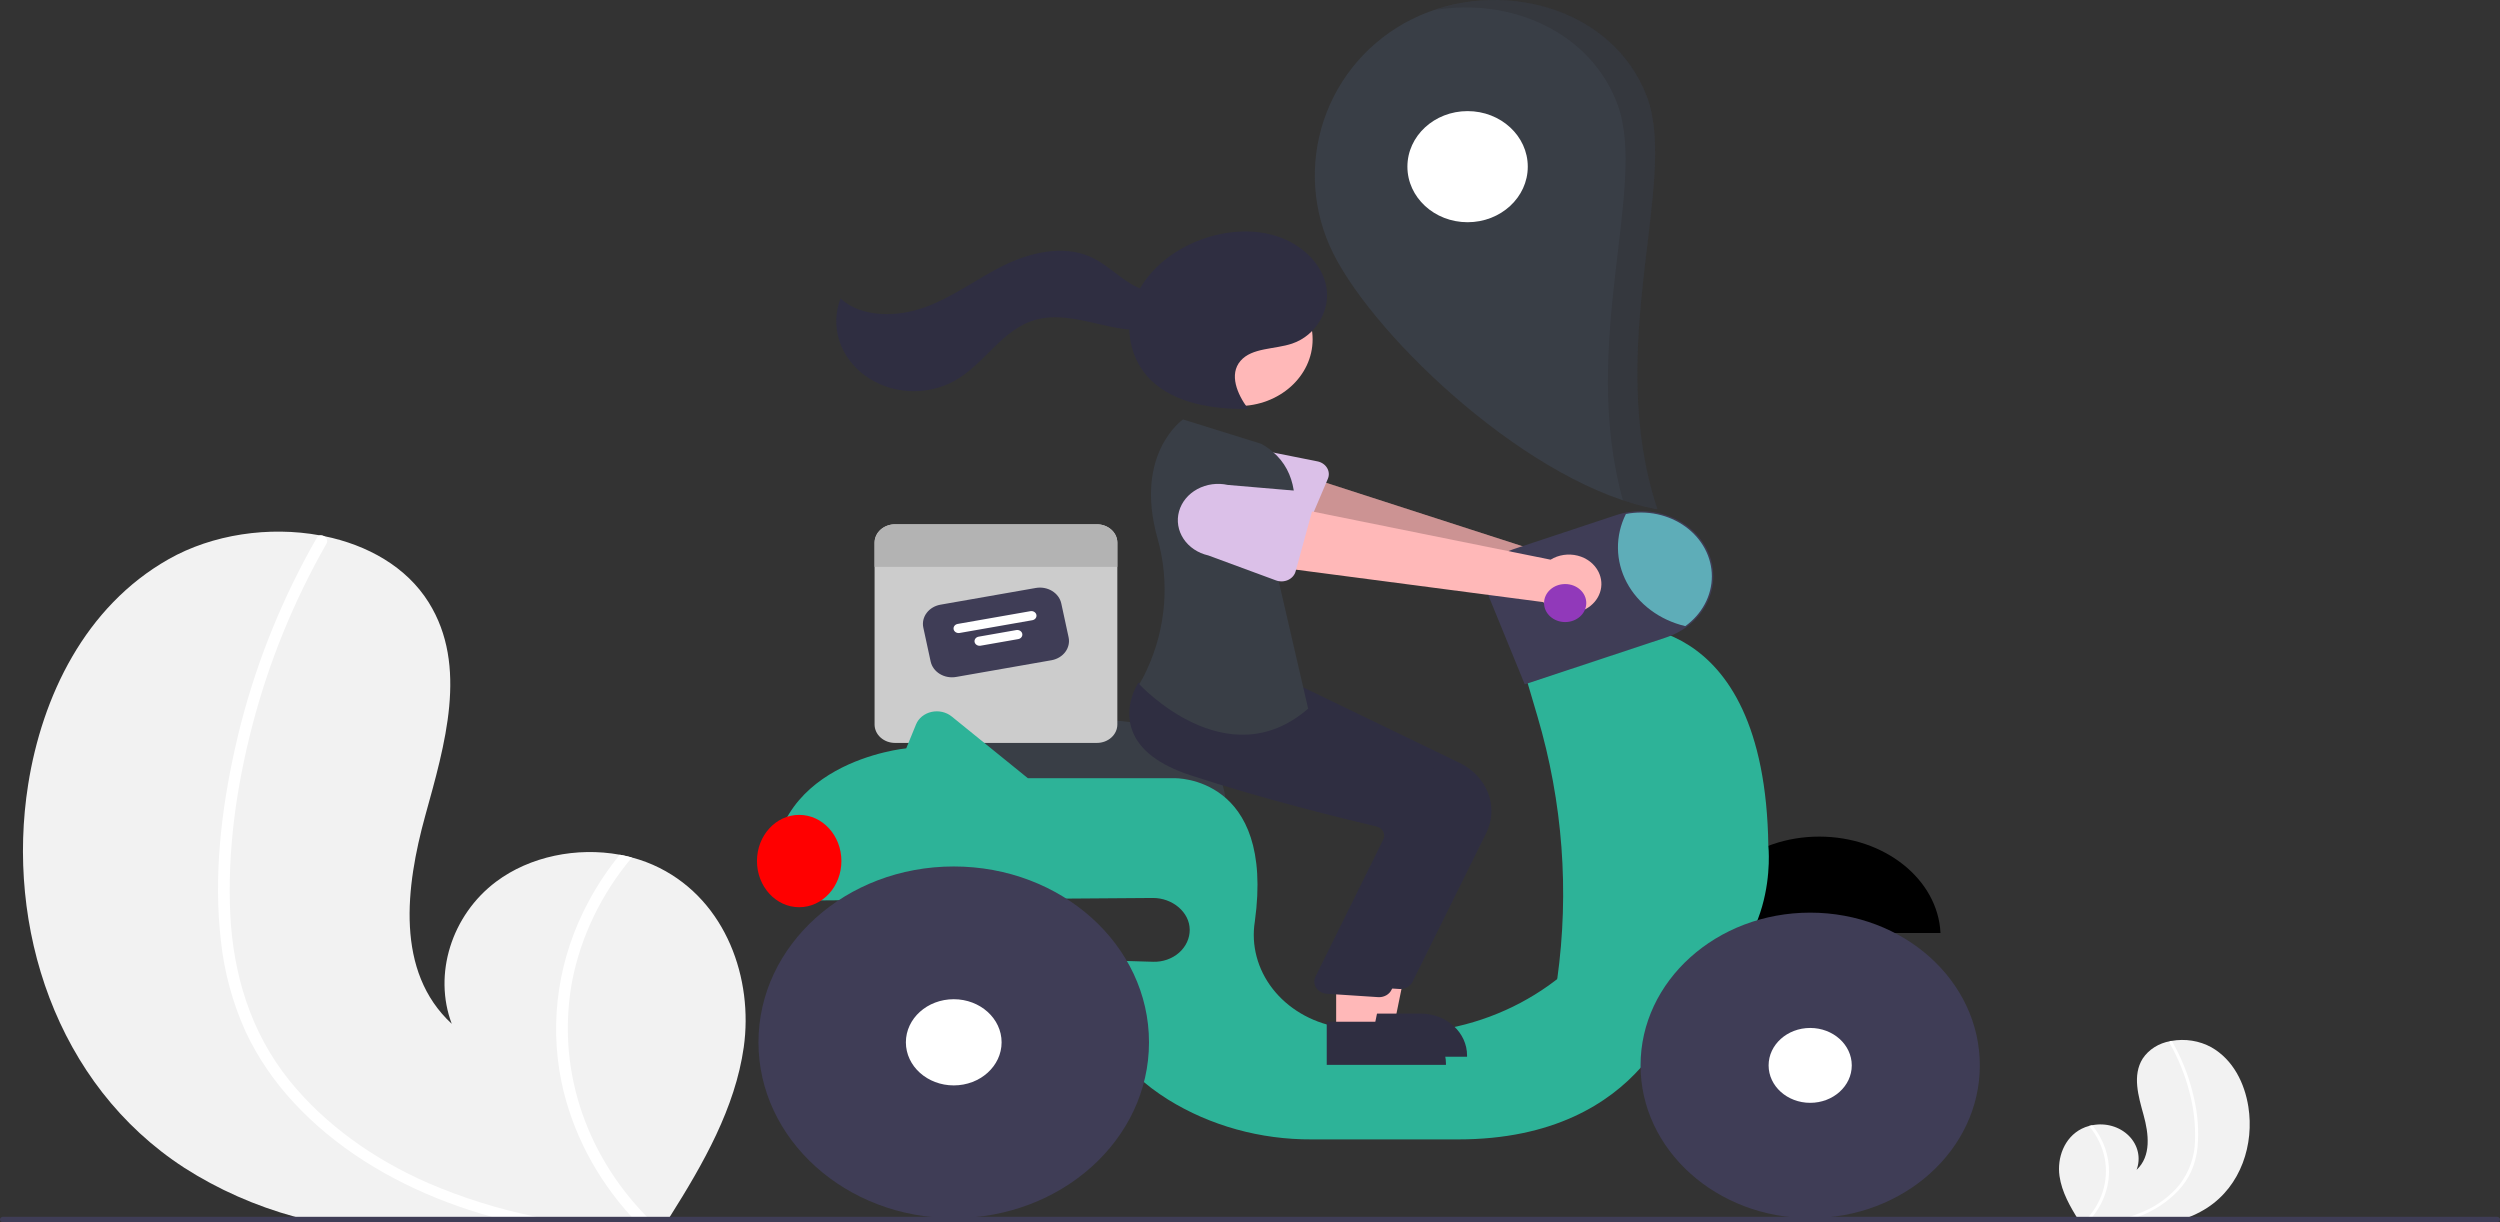 <svg width="270" height="132" viewBox="0 0 270 132" fill="none" xmlns="http://www.w3.org/2000/svg">
<rect x="0" y="0" width="270" height="132" fill="#333333" stroke="none"/>
<g clip-path="url(#clip0_3_212)">
<path d="M80.326 113.1C79.398 119.65 75.984 125.641 72.343 131.413C72.223 131.61 72.099 131.803 71.972 132H34.126C33.361 131.821 32.605 131.625 31.853 131.413C27.578 130.241 23.543 128.454 19.903 126.12C5.98 117.086 0.622 100.017 3.042 84.722C4.547 75.219 9.178 65.517 18.197 60.4C22.958 57.693 29.075 56.813 34.556 57.819C34.7 57.842 34.843 57.871 34.989 57.898C39.705 58.854 43.907 61.23 46.297 65.057C50.596 71.935 48.037 80.455 45.923 88.109C43.816 95.764 42.672 104.927 48.789 110.572C46.77 105.22 48.763 98.835 53.586 95.216C57.231 92.485 62.305 91.462 66.933 92.309C67.376 92.394 67.813 92.491 68.243 92.609C69.282 92.882 70.283 93.26 71.229 93.735C78.443 97.363 81.365 105.718 80.326 113.1Z" fill="#F2F2F2"/>
<path d="M57.886 131.413C58.934 131.633 59.986 131.827 61.045 132H55.322C54.573 131.818 53.827 131.625 53.088 131.413C51.463 130.956 49.862 130.431 48.287 129.838C41.969 127.451 36.149 123.867 31.745 119.098C29.592 116.788 27.833 114.201 26.528 111.423C25.112 108.283 24.212 104.974 23.857 101.601C23.059 94.679 23.873 87.567 25.394 80.768C26.964 73.722 29.498 66.878 32.937 60.394C33.351 59.617 33.779 58.844 34.221 58.077C34.251 58.014 34.297 57.957 34.355 57.913C34.413 57.868 34.482 57.836 34.556 57.819C34.706 57.792 34.862 57.821 34.989 57.898C35.142 57.977 35.255 58.105 35.305 58.257C35.355 58.409 35.339 58.572 35.26 58.713C31.713 64.941 29.024 71.536 27.254 78.352C25.521 85.001 24.538 91.957 24.873 98.794C25.192 105.182 27.046 111.464 31.25 116.687C35.09 121.456 40.392 125.216 46.258 127.777C49.971 129.376 53.871 130.596 57.886 131.413Z" fill="white"/>
<path d="M70.444 132H68.757C68.568 131.806 68.386 131.61 68.207 131.413C64.364 127.209 61.761 122.2 60.638 116.849C59.274 110.171 60.335 103.276 63.663 97.184C64.592 95.475 65.686 93.844 66.933 92.309C67.376 92.394 67.813 92.491 68.242 92.609C64.962 96.522 62.756 101.079 61.803 105.906C60.954 110.43 61.236 115.067 62.63 119.48C64.024 123.893 66.495 127.97 69.861 131.413C70.05 131.61 70.245 131.806 70.444 132Z" fill="white"/>
<path d="M222.426 127.012C222.671 128.741 223.572 130.322 224.533 131.845C224.564 131.897 224.597 131.948 224.631 132H234.619C234.821 131.953 235.02 131.901 235.219 131.845C236.347 131.536 237.412 131.064 238.372 130.448C242.047 128.064 243.461 123.559 242.822 119.522C242.425 117.015 241.203 114.454 238.823 113.103C237.53 112.394 235.988 112.151 234.505 112.422C234.467 112.428 234.43 112.436 234.391 112.443C233.774 112.551 233.189 112.774 232.674 113.1C232.16 113.426 231.728 113.846 231.407 114.333C230.272 116.148 230.948 118.396 231.505 120.417C232.062 122.437 232.363 124.855 230.749 126.345C230.986 125.722 231.034 125.053 230.888 124.408C230.743 123.762 230.409 123.163 229.921 122.673C229.434 122.182 228.81 121.817 228.114 121.615C227.418 121.413 226.674 121.382 225.96 121.525C225.843 121.547 225.728 121.573 225.615 121.604C225.341 121.676 225.076 121.776 224.827 121.901C222.923 122.859 222.152 125.064 222.426 127.012Z" fill="#F2F2F2"/>
<path d="M228.348 131.845C228.071 131.903 227.794 131.954 227.514 132H229.025C229.222 131.952 229.419 131.901 229.614 131.845C230.043 131.724 230.466 131.586 230.881 131.43C232.568 130.813 234.065 129.841 235.247 128.595C235.815 127.985 236.28 127.302 236.624 126.569C236.998 125.741 237.235 124.867 237.329 123.977C237.5 122.136 237.364 120.283 236.923 118.479C236.509 116.619 235.84 114.813 234.932 113.102C234.823 112.897 234.71 112.693 234.594 112.49C234.586 112.474 234.574 112.459 234.558 112.447C234.543 112.435 234.525 112.427 234.505 112.422C234.466 112.415 234.424 112.423 234.391 112.443C234.351 112.464 234.321 112.498 234.308 112.538C234.294 112.578 234.299 112.621 234.32 112.658C235.256 114.302 235.965 116.043 236.432 117.841C236.914 119.605 237.125 121.421 237.061 123.236C237.026 124.925 236.441 126.567 235.378 127.959C234.344 129.212 232.983 130.217 231.417 130.885C230.437 131.308 229.408 131.63 228.348 131.845Z" fill="white"/>
<path d="M225.034 132H225.479C225.529 131.949 225.577 131.897 225.624 131.845C226.638 130.736 227.325 129.413 227.622 128.001C227.982 126.239 227.702 124.419 226.823 122.811C226.578 122.361 226.289 121.93 225.96 121.525C225.843 121.547 225.728 121.573 225.615 121.604C226.48 122.637 227.063 123.839 227.314 125.113C227.538 126.307 227.464 127.531 227.096 128.696C226.728 129.86 226.076 130.936 225.188 131.845C225.138 131.897 225.086 131.949 225.034 132Z" fill="white"/>
<path d="M132.398 87.326H101.137L100.806 78.671C100.792 78.296 100.868 77.922 101.029 77.576C101.19 77.23 101.433 76.919 101.74 76.666C102.048 76.412 102.413 76.222 102.81 76.107C103.207 75.993 103.627 75.957 104.04 76.002L122.232 78.008H122.234C124.931 78.015 127.515 78.984 129.42 80.703C131.325 82.422 132.396 84.751 132.398 87.18V87.326Z" fill="#393E46"/>
<path d="M118.465 56.625H96.662C96.372 56.625 96.085 56.676 95.817 56.776C95.549 56.876 95.306 57.023 95.101 57.207C94.896 57.392 94.733 57.611 94.622 57.852C94.511 58.093 94.454 58.352 94.454 58.613V78.246C94.454 78.508 94.511 78.766 94.622 79.007C94.733 79.249 94.896 79.468 95.101 79.653C95.306 79.837 95.549 79.984 95.817 80.084C96.085 80.183 96.372 80.235 96.662 80.235H118.465C118.755 80.235 119.042 80.183 119.31 80.084C119.578 79.984 119.821 79.837 120.026 79.653C120.231 79.468 120.394 79.249 120.505 79.007C120.616 78.766 120.673 78.508 120.673 78.246V58.613C120.673 58.352 120.616 58.093 120.505 57.852C120.394 57.611 120.231 57.392 120.026 57.207C119.821 57.023 119.578 56.876 119.31 56.776C119.042 56.676 118.755 56.625 118.465 56.625Z" fill="#CCCCCC"/>
<path d="M113.555 71.306L103.261 73.111C102.65 73.218 102.017 73.102 101.502 72.788C100.986 72.475 100.629 71.991 100.51 71.441L99.718 67.782C99.6 67.232 99.729 66.663 100.077 66.198C100.424 65.734 100.962 65.413 101.573 65.305L111.867 63.5C112.477 63.393 113.11 63.509 113.625 63.822C114.141 64.135 114.498 64.62 114.618 65.17L115.409 68.829C115.527 69.379 115.398 69.948 115.051 70.413C114.703 70.877 114.165 71.198 113.555 71.306Z" fill="#3F3D56"/>
<path d="M111.495 66.983L103.639 68.361C103.495 68.386 103.347 68.359 103.225 68.285C103.104 68.211 103.02 68.097 102.992 67.968C102.964 67.838 102.994 67.704 103.076 67.595C103.158 67.486 103.284 67.41 103.428 67.385L111.284 66.007C111.428 65.982 111.577 66.009 111.698 66.083C111.819 66.157 111.903 66.271 111.931 66.4C111.959 66.53 111.929 66.664 111.847 66.773C111.765 66.882 111.639 66.958 111.495 66.983Z" fill="white"/>
<path d="M109.968 69.023L105.905 69.736C105.761 69.761 105.612 69.734 105.491 69.66C105.369 69.586 105.285 69.472 105.257 69.343C105.229 69.214 105.26 69.079 105.341 68.97C105.423 68.861 105.55 68.785 105.694 68.76L109.757 68.047C109.828 68.035 109.901 68.035 109.972 68.048C110.043 68.061 110.111 68.087 110.171 68.123C110.231 68.16 110.283 68.207 110.323 68.261C110.363 68.315 110.39 68.376 110.404 68.44C110.418 68.504 110.418 68.57 110.403 68.634C110.389 68.698 110.361 68.759 110.32 68.813C110.28 68.867 110.228 68.914 110.167 68.95C110.107 68.986 110.039 69.011 109.968 69.023Z" fill="white"/>
<path d="M120.673 58.613V61.223H94.454V58.613C94.454 58.352 94.511 58.093 94.622 57.852C94.733 57.611 94.896 57.392 95.101 57.207C95.306 57.023 95.549 56.876 95.817 56.776C96.085 56.676 96.372 56.625 96.662 56.625H118.465C118.755 56.625 119.042 56.676 119.31 56.776C119.578 56.876 119.821 57.023 120.026 57.207C120.231 57.392 120.394 57.611 120.505 57.852C120.616 58.093 120.673 58.352 120.673 58.613Z" fill="#B3B3B3"/>
<path d="M173.028 62.04C172.877 61.6 172.62 61.195 172.276 60.854C171.932 60.513 171.51 60.244 171.038 60.066C170.566 59.888 170.057 59.806 169.546 59.824C169.035 59.843 168.534 59.962 168.08 60.173L138.085 50.482L136.763 57.23L166.663 64.634C167.108 65.298 167.808 65.792 168.631 66.022C169.453 66.252 170.341 66.203 171.125 65.883C171.91 65.563 172.537 64.995 172.888 64.287C173.238 63.579 173.288 62.779 173.028 62.04Z" fill="#FFB8B8"/>
<path opacity="0.2" d="M173.028 62.04C172.877 61.6 172.62 61.195 172.276 60.854C171.932 60.513 171.51 60.244 171.038 60.066C170.566 59.888 170.057 59.806 169.546 59.824C169.035 59.843 168.534 59.962 168.08 60.173L138.085 50.482L136.763 57.23L166.663 64.634C167.108 65.298 167.808 65.792 168.631 66.022C169.453 66.252 170.341 66.203 171.125 65.883C171.91 65.563 172.537 64.995 172.888 64.287C173.238 63.579 173.288 62.779 173.028 62.04Z" fill="black"/>
<path d="M143.409 51.712L140.576 58.375C140.495 58.565 140.37 58.736 140.21 58.879C140.049 59.021 139.855 59.13 139.643 59.199C139.431 59.268 139.205 59.295 138.981 59.278C138.756 59.261 138.538 59.201 138.342 59.101L131.458 55.612C130.383 55.235 129.518 54.49 129.052 53.54C128.587 52.59 128.559 51.512 128.974 50.543C129.39 49.574 130.215 48.793 131.269 48.371C132.323 47.949 133.519 47.921 134.596 48.292L142.284 49.828C142.504 49.871 142.711 49.958 142.89 50.08C143.07 50.203 143.218 50.359 143.325 50.538C143.432 50.716 143.495 50.914 143.509 51.116C143.523 51.319 143.489 51.522 143.409 51.712Z" fill="#DBC0E8"/>
<path d="M175.389 68.21L164.641 72.609L166.052 77.393C168.777 86.631 169.501 96.255 168.182 105.739L176.041 107.217L182.555 92.26L180.275 75.249L175.389 68.21Z" fill="#2DB398"/>
<path d="M196.478 90.353C189.416 90.353 183.661 94.976 183.382 100.765H209.574C209.294 94.976 203.54 90.353 196.478 90.353Z" fill="black"/>
<path d="M190.981 91.351C190.613 65.219 174.086 67.623 174.086 67.623C174.086 67.623 174.396 75.757 174.544 76.01C185.076 93.953 167.695 114.989 145.57 111.119C145.153 111.046 144.753 110.972 144.368 110.897C141.565 110.37 139.09 108.901 137.446 106.789C135.803 104.677 135.115 102.081 135.521 99.528C137.701 83.769 126.861 84.047 126.861 84.047H111.011L102.779 77.376C102.489 77.141 102.138 76.973 101.759 76.888C101.38 76.802 100.983 76.802 100.604 76.886C100.224 76.971 99.874 77.138 99.582 77.372C99.291 77.607 99.068 77.903 98.933 78.233L97.874 80.821C97.874 80.821 82.241 82.288 83.544 96.072H88.377C88.365 96.464 88.383 96.856 88.429 97.245L124.5 96.981C126.614 96.966 128.481 98.509 128.489 100.413C128.492 100.876 128.39 101.335 128.19 101.763C127.991 102.19 127.698 102.577 127.329 102.9C126.959 103.223 126.521 103.475 126.041 103.642C125.561 103.81 125.048 103.888 124.534 103.872L118.719 103.698C116.927 110.883 121.324 115.722 126.169 118.765C130.73 121.589 136.143 123.086 141.678 123.055H157.476C177.995 123.055 181.577 107.51 181.577 107.51C192.325 103.404 190.981 91.351 190.981 91.351Z" fill="#2DB398"/>
<path d="M195.501 131.56C205.619 131.56 213.821 124.174 213.821 115.063C213.821 105.951 205.619 98.565 195.501 98.565C185.383 98.565 177.18 105.951 177.18 115.063C177.18 124.174 185.383 131.56 195.501 131.56Z" fill="#3F3D56"/>
<path d="M195.501 119.106C197.981 119.106 199.991 117.296 199.991 115.063C199.991 112.83 197.981 111.019 195.501 111.019C193.021 111.019 191.01 112.83 191.01 115.063C191.01 117.296 193.021 119.106 195.501 119.106Z" fill="white"/>
<path d="M103.004 131.56C114.651 131.56 124.092 123.058 124.092 112.57C124.092 102.082 114.651 93.579 103.004 93.579C91.357 93.579 81.915 102.082 81.915 112.57C81.915 123.058 91.357 131.56 103.004 131.56Z" fill="#3F3D56"/>
<path d="M103.004 117.224C105.858 117.224 108.173 115.14 108.173 112.57C108.173 109.999 105.858 107.915 103.004 107.915C100.149 107.915 97.835 109.999 97.835 112.57C97.835 115.14 100.149 117.224 103.004 117.224Z" fill="white"/>
<path d="M164.672 73.909L160.805 64.451C160.603 63.958 160.512 63.434 160.535 62.909C160.558 62.384 160.696 61.868 160.941 61.392C161.185 60.915 161.532 60.486 161.96 60.13C162.389 59.773 162.891 59.496 163.439 59.315L174.525 55.64C175.488 55.32 176.512 55.175 177.538 55.212C178.563 55.249 179.571 55.467 180.503 55.855C181.434 56.242 182.272 56.791 182.969 57.47C183.665 58.149 184.206 58.945 184.561 59.812C184.88 60.591 185.044 61.414 185.043 62.245C185.039 63.298 184.774 64.338 184.268 65.288C183.761 66.239 183.026 67.075 182.116 67.738C181.458 68.213 180.719 68.588 179.927 68.849L164.672 73.909Z" fill="#3F3D56"/>
<path d="M184.88 62.244C184.879 63.277 184.621 64.296 184.125 65.227C183.629 66.158 182.908 66.977 182.014 67.623C180.642 67.297 179.366 66.707 178.274 65.892C177.182 65.077 176.3 64.058 175.689 62.906C175.079 61.753 174.754 60.494 174.738 59.217C174.723 57.94 175.016 56.675 175.598 55.511C176.715 55.292 177.872 55.301 178.985 55.538C180.097 55.775 181.137 56.233 182.027 56.878C182.917 57.524 183.636 58.342 184.129 59.27C184.623 60.199 184.88 61.215 184.88 62.244Z" fill="#5EADB8"/>
<path d="M86.312 97.979C88.83 97.979 90.872 95.746 90.872 92.993C90.872 90.239 88.83 88.007 86.312 88.007C83.794 88.007 81.752 90.239 81.752 92.993C81.752 95.746 83.794 97.979 86.312 97.979Z" fill="#FF0000"/>
<path d="M146.585 110.642H150.578L152.478 101.316L146.584 101.316L146.585 110.642Z" fill="#FFB8B8"/>
<path d="M145.567 109.468L153.43 109.467H153.43C154.089 109.467 154.74 109.584 155.348 109.811C155.956 110.038 156.509 110.37 156.974 110.789C157.439 111.208 157.808 111.706 158.06 112.253C158.312 112.801 158.442 113.387 158.442 113.98V114.127L145.567 114.127L145.567 109.468Z" fill="#2F2E41"/>
<path d="M151.22 106.814C151.174 106.814 151.127 106.812 151.08 106.808L145.554 106.446C145.331 106.427 145.115 106.362 144.924 106.257C144.732 106.151 144.57 106.007 144.45 105.837C144.331 105.666 144.256 105.472 144.232 105.271C144.208 105.07 144.236 104.867 144.313 104.677L151.709 89.715C151.762 89.582 151.783 89.44 151.772 89.299C151.761 89.158 151.718 89.02 151.645 88.895C151.572 88.768 151.47 88.656 151.346 88.567C151.222 88.478 151.078 88.414 150.925 88.378C147.447 87.56 138.525 85.38 130.801 82.83C127.492 81.737 125.408 80.158 124.607 78.137C123.551 75.472 125.113 73.041 125.18 72.939L125.233 72.859L132.5 73.454L140.379 74.058L157.646 82.395C159.092 83.1 160.191 84.269 160.723 85.671C161.256 87.072 161.182 88.603 160.518 89.957L152.557 106.032C152.442 106.265 152.255 106.462 152.017 106.601C151.78 106.74 151.503 106.814 151.22 106.814Z" fill="#2F2E41"/>
<path d="M133.764 43.853C138.182 43.853 141.763 40.628 141.763 36.65C141.763 32.671 138.182 29.446 133.764 29.446C129.346 29.446 125.765 32.671 125.765 36.65C125.765 40.628 129.346 43.853 133.764 43.853Z" fill="#FFB8B8"/>
<path d="M144.305 111.521H148.298L150.198 102.196L144.305 102.196L144.305 111.521Z" fill="#FFB8B8"/>
<path d="M143.287 110.348L151.15 110.347H151.151C151.809 110.347 152.46 110.464 153.068 110.691C153.676 110.918 154.229 111.25 154.694 111.669C155.16 112.088 155.529 112.585 155.781 113.133C156.032 113.68 156.162 114.267 156.162 114.86V115.007L143.287 115.007L143.287 110.348Z" fill="#2F2E41"/>
<path d="M148.94 107.694C148.893 107.694 148.847 107.692 148.8 107.688L143.274 107.326C143.051 107.307 142.835 107.242 142.643 107.137C142.452 107.031 142.29 106.887 142.17 106.716C142.051 106.546 141.976 106.352 141.952 106.151C141.928 105.95 141.956 105.747 142.033 105.557L149.429 90.595C149.482 90.462 149.503 90.32 149.492 90.179C149.481 90.038 149.438 89.9 149.365 89.774C149.292 89.647 149.19 89.536 149.066 89.447C148.942 89.358 148.798 89.294 148.645 89.258C145.167 88.44 136.245 86.26 128.521 83.71C125.212 82.617 123.128 81.038 122.327 79.017C121.271 76.352 122.833 73.921 122.9 73.819L122.953 73.739L130.22 74.334L138.099 74.938L155.365 83.275C156.812 83.98 157.911 85.149 158.443 86.55C158.976 87.952 158.902 89.483 158.238 90.837L150.277 106.912C150.162 107.145 149.975 107.342 149.737 107.481C149.5 107.62 149.223 107.694 148.94 107.694Z" fill="#2F2E41"/>
<path d="M136.231 47.938L127.763 45.298C127.763 45.298 122.447 48.976 125.001 58.1C126.334 62.808 125.946 67.778 123.893 72.271C123.646 72.827 123.362 73.369 123.041 73.894C123.041 73.894 132.486 84.159 141.279 76.533L137.86 61.722C137.86 61.722 143.234 51.897 136.231 47.938Z" fill="#393E46"/>
<path d="M134.757 44.098C133.619 42.563 132.72 40.435 133.974 38.975C135.211 37.534 137.652 37.746 139.547 37.109C142.186 36.22 143.717 33.428 143.239 30.927C142.762 28.427 140.533 26.354 137.877 25.506C135.221 24.657 132.227 24.933 129.626 25.91C126.425 27.112 123.679 29.438 122.527 32.385C121.376 35.331 121.991 38.869 124.38 41.133C126.941 43.561 130.961 44.208 134.679 44.169" fill="#2F2E41"/>
<path d="M127.316 31.008C125.881 32.059 123.693 31.592 122.153 30.669C120.613 29.746 119.363 28.432 117.697 27.708C114.759 26.433 111.208 27.281 108.349 28.694C105.49 30.107 102.956 32.059 99.936 33.168C96.916 34.277 93.062 34.332 90.776 32.238C90.213 33.706 90.167 35.295 90.644 36.788C91.121 38.28 92.098 39.604 93.441 40.578C94.784 41.552 96.429 42.13 98.15 42.231C99.871 42.333 101.585 41.954 103.058 41.146C106.367 39.331 108.194 35.525 111.905 34.523C113.959 33.969 116.164 34.416 118.24 34.899C120.316 35.383 122.48 35.905 124.574 35.494C126.669 35.082 128.628 33.387 128.362 31.471L127.316 31.008Z" fill="#2F2E41"/>
<path d="M172.63 61.746C172.42 61.327 172.109 60.953 171.721 60.653C171.334 60.353 170.877 60.133 170.385 60.009C169.892 59.885 169.375 59.859 168.871 59.934C168.366 60.01 167.886 60.183 167.464 60.444L136.37 54.159L135.983 61.002L166.669 65.028C167.202 65.637 167.964 66.05 168.812 66.187C169.659 66.324 170.533 66.176 171.268 65.771C172.003 65.367 172.547 64.734 172.798 63.992C173.049 63.25 172.99 62.451 172.63 61.746Z" fill="#FFB8B8"/>
<path d="M141.822 54.788L139.924 61.715C139.87 61.913 139.769 62.097 139.629 62.256C139.489 62.415 139.312 62.545 139.111 62.637C138.91 62.728 138.69 62.78 138.464 62.789C138.239 62.797 138.015 62.761 137.806 62.684L130.497 59.987C129.378 59.733 128.416 59.09 127.824 58.198C127.231 57.306 127.055 56.24 127.335 55.231C127.614 54.223 128.327 53.356 129.315 52.821C130.304 52.285 131.488 52.124 132.609 52.374L140.447 53.043C140.672 53.063 140.889 53.125 141.084 53.227C141.279 53.328 141.448 53.467 141.578 53.632C141.709 53.798 141.798 53.987 141.84 54.186C141.882 54.386 141.876 54.591 141.822 54.788V54.788Z" fill="#DBC0E8"/>
<path d="M169.038 67.183C170.297 67.183 171.318 66.264 171.318 65.13C171.318 63.996 170.297 63.077 169.038 63.077C167.779 63.077 166.758 63.996 166.758 65.13C166.758 66.264 167.779 67.183 169.038 67.183Z" fill="#9139BA"/>
<path d="M270 131.707C270 131.784 269.965 131.859 269.904 131.914C269.843 131.969 269.761 132 269.674 132H0.326C0.239 132 0.156 131.969 0.095 131.914C0.034 131.859 0 131.785 0 131.707C0 131.629 0.034 131.554 0.095 131.499C0.156 131.444 0.239 131.413 0.326 131.413H269.674C269.761 131.414 269.843 131.445 269.904 131.5C269.965 131.555 270 131.629 270 131.707Z" fill="#3F3D56"/>
</g>
<path d="M152.49 2.072C147.994 4.305 144.572 8.225 142.978 12.97C141.385 17.715 141.749 22.896 143.992 27.373C148.661 36.696 165.536 52.597 179 55C173.209 37.49 181.261 19.692 177.9 10.534C174.308 0.749 161.854 -2.578 152.49 2.072Z" fill="#393E46"/>
<path d="M158.5 24C162.09 24 165 21.314 165 18C165 14.686 162.09 12 158.5 12C154.91 12 152 14.686 152 18C152 21.314 154.91 24 158.5 24Z" fill="white"/>
<path opacity="0.2" d="M177.904 10.534C181.251 19.692 173.233 37.49 179 55C177.735 54.767 176.488 54.441 175.271 54.024C170.573 37.097 177.947 20.183 174.713 11.335C171.818 3.415 163.145 -0.273 155 1.073C163.939 -1.976 174.627 1.566 177.904 10.534Z" fill="#231F20"/>
<defs>
<clipPath id="clip0_3_212">
<rect width="270" height="107" fill="white" transform="translate(0 25)"/>
</clipPath>
</defs>
</svg>

